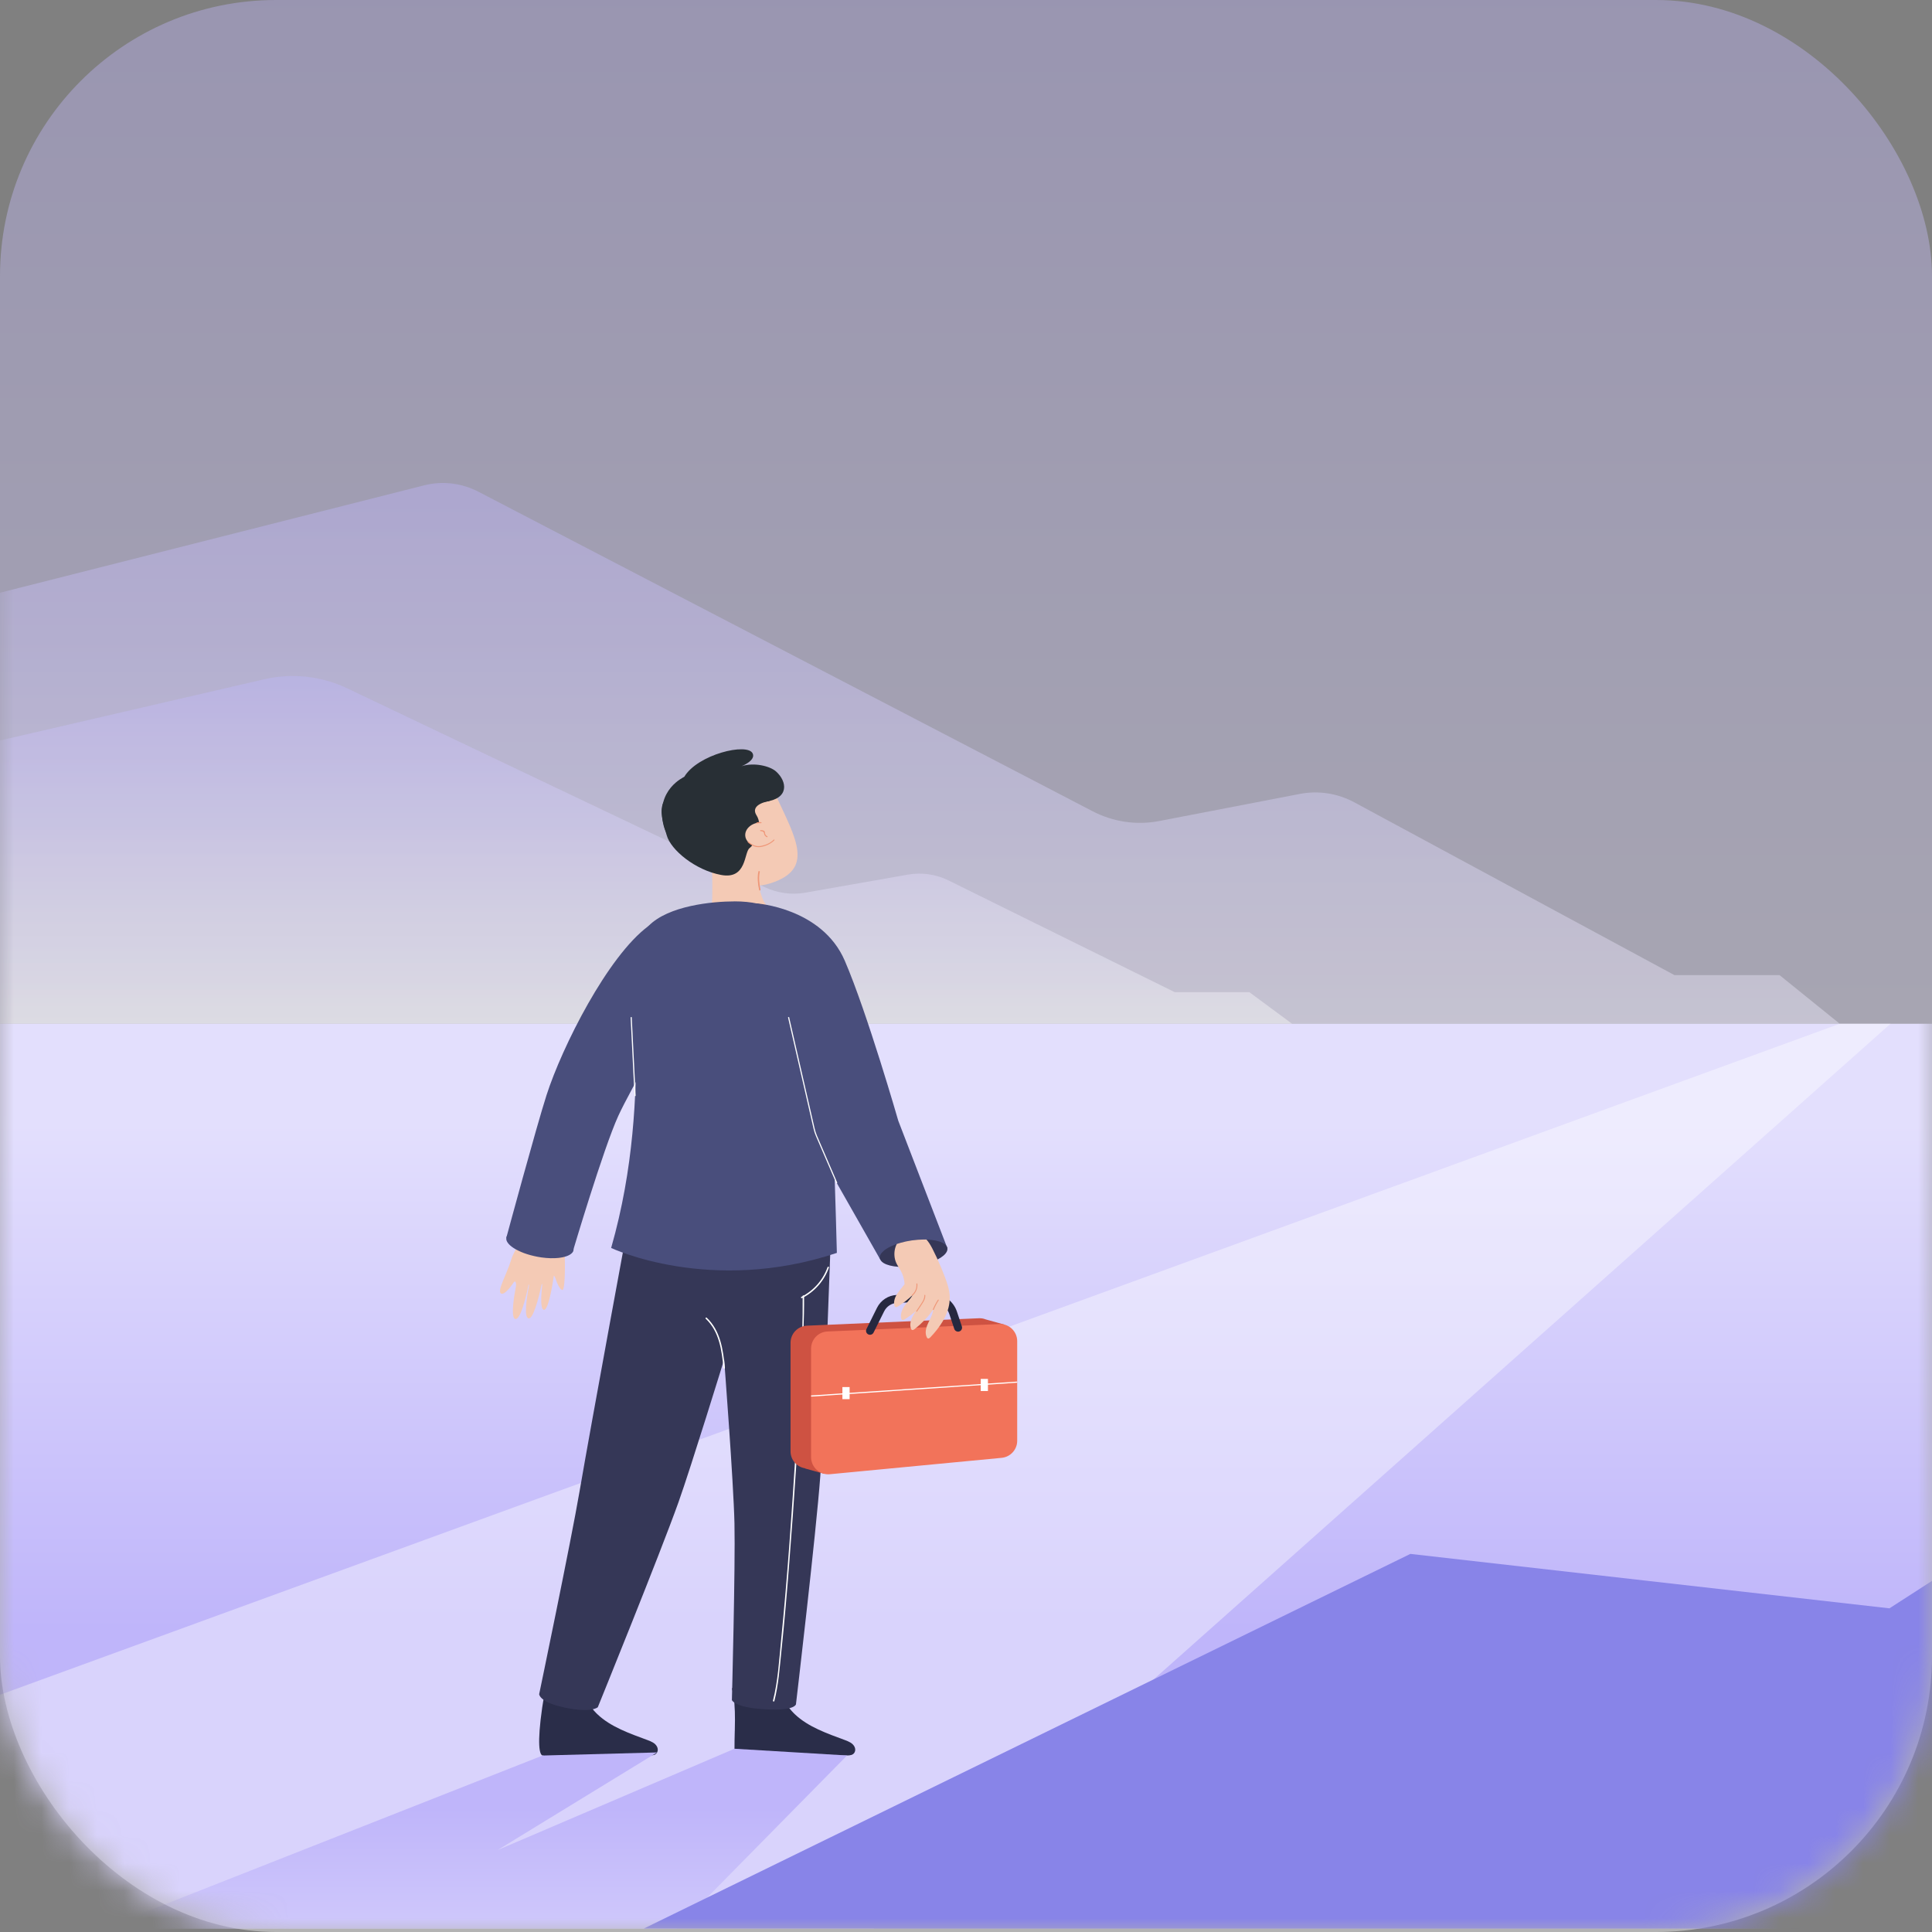 <svg width="70" height="70" viewBox="0 0 70 70" fill="none" xmlns="http://www.w3.org/2000/svg">
<rect x="0" y="0" width="70" height="70" fill="#808080" stroke="none"/>
<rect opacity="0.4" width="70" height="70" rx="10" fill="url(#paint0_linear_561_7357)"/>
<mask id="mask0_561_7357" style="mask-type:alpha" maskUnits="userSpaceOnUse" x="0" y="0" width="70" height="70">
<rect width="70" height="70" rx="10" fill="#E9F3FE"/>
</mask>
<g mask="url(#mask0_561_7357)">
<path opacity="0.4" d="M-1.75 21.919L15.371 17.584C16.032 17.417 16.726 17.5 17.338 17.818L39.577 29.388C40.33 29.78 41.177 29.906 41.999 29.748L47.098 28.765C47.772 28.635 48.466 28.744 49.079 29.075L60.668 35.33H64.476L66.659 37.094H-1.75V21.919Z" fill="url(#paint1_linear_561_7357)"/>
<path opacity="0.4" d="M-1.75 27.234L9.571 24.611C10.58 24.377 11.639 24.492 12.575 24.937L27.703 32.141C28.164 32.36 28.682 32.431 29.184 32.342L32.89 31.689C33.393 31.6 33.912 31.674 34.371 31.901L42.563 35.948H45.266L46.816 37.094H-1.75V27.234Z" fill="url(#paint2_linear_561_7357)"/>
<path d="M135.516 37.093H-1.75V69.874H135.516V37.093Z" fill="url(#paint3_linear_561_7357)"/>
<path opacity="0.4" d="M-1.75 62.043L66.658 37.093H68.496L31.655 69.874H-1.75V62.043Z" fill="white"/>
<path d="M26.622 62.722C26.617 62.944 26.611 63.159 26.612 63.36C26.612 63.479 26.697 63.583 26.814 63.606C27.111 63.665 27.421 63.66 27.725 63.655C28.713 63.638 29.702 63.621 30.691 63.604C30.792 63.602 30.906 63.596 30.962 63.494C30.998 63.43 30.993 63.351 30.959 63.285C30.89 63.153 30.751 63.098 30.619 63.048C29.977 62.81 29.281 62.571 28.799 62.11C28.784 62.096 28.769 62.081 28.754 62.066C28.652 61.963 28.562 61.849 28.484 61.722C28.424 61.624 28.373 61.519 28.343 61.408C28.333 61.37 28.325 61.331 28.321 61.292C28.319 61.277 28.317 61.261 28.317 61.246L27.968 61.23L27.867 61.226L26.518 61.166C26.61 61.508 26.63 61.908 26.629 62.311C26.629 62.449 26.626 62.586 26.623 62.722H26.622Z" fill="#2A2D49"/>
<path d="M19.66 63.606C19.957 63.665 20.266 63.66 20.571 63.655C21.559 63.638 22.548 63.621 23.537 63.604C23.638 63.602 23.752 63.596 23.808 63.494C23.844 63.43 23.839 63.351 23.805 63.285C23.736 63.153 23.597 63.097 23.465 63.048C22.823 62.81 22.127 62.571 21.645 62.11C21.63 62.096 21.615 62.081 21.6 62.066C21.498 61.963 21.407 61.849 21.329 61.722C21.269 61.624 21.218 61.519 21.189 61.408C21.179 61.37 21.171 61.331 21.167 61.292C21.165 61.277 21.163 61.261 21.163 61.246L20.814 61.23L20.713 61.226L19.938 59.591C20.03 59.933 19.712 61.393 19.645 61.865C19.456 63.186 19.543 63.582 19.66 63.606Z" fill="#2A2D49"/>
<path d="M20.445 61.865C19.535 61.672 19.535 61.383 19.535 61.383C19.535 61.383 20.684 55.874 21 54.026C21.409 51.635 22.901 43.563 22.901 43.563L30.116 44.419C30.116 44.419 29.888 51.221 29.721 53.481C29.569 55.554 28.839 61.75 28.839 61.75C28.839 61.75 28.808 61.96 27.956 61.94C26.622 61.908 26.518 61.597 26.518 61.597C26.518 61.597 26.646 56.753 26.611 55.195C26.576 53.667 26.237 49.256 26.237 49.256C26.237 49.256 25.039 53.147 24.584 54.425C23.914 56.305 21.66 61.855 21.66 61.855C21.66 61.855 21.443 62.078 20.444 61.866L20.445 61.865Z" fill="#353757"/>
<path d="M24.789 28.151C24.789 28.151 23.743 28.61 24.035 29.874C24.297 31.004 25.945 31.875 26.517 31.568C27.088 31.261 25.005 28.16 24.789 28.151Z" fill="#282F35"/>
<path d="M27.307 33.629C28.361 33.405 27.805 32.887 27.686 32.679C27.679 32.667 27.673 32.655 27.666 32.642C27.628 32.564 27.589 32.455 27.552 32.332C27.517 32.216 27.484 32.088 27.454 31.961C27.453 31.953 27.451 31.945 27.449 31.938C27.426 31.838 27.404 31.739 27.386 31.649C27.365 31.547 27.347 31.456 27.334 31.385C27.315 31.289 27.306 31.23 27.306 31.23L26.373 30.992L26.265 30.965L25.745 30.833C25.745 30.836 25.851 31.552 25.791 32.958C25.776 33.316 26.207 33.863 27.307 33.629H27.307Z" fill="#F4CAB5"/>
<path d="M25.679 30.613C25.679 30.613 26.323 32.52 27.929 31.999C29.508 31.487 28.848 30.405 28.102 28.803C27.652 27.836 24.585 27.636 25.679 30.613V30.613Z" fill="#F4CAB5"/>
<path d="M25.351 30.604C25.414 30.599 25.476 30.615 25.538 30.608C25.725 30.59 25.905 30.5 26.03 30.359C26.186 30.183 26.25 29.919 26.158 29.703C26.112 29.594 26.042 29.498 25.967 29.407C25.965 29.405 25.964 29.404 25.963 29.402C25.843 29.256 25.922 29.03 26.108 28.991C26.193 28.974 26.28 28.968 26.352 28.97C26.627 28.979 26.902 29.004 27.174 29.044C27.354 29.07 27.537 29.074 27.717 29.051C28.611 28.936 28.519 28.313 28.12 27.954C27.89 27.747 27.305 27.617 26.868 27.762C26.868 27.762 27.389 27.556 27.272 27.301C27.087 26.896 25.269 27.334 24.789 28.151C24.789 28.151 24.218 28.516 24.257 29.072C24.295 29.627 24.826 30.639 25.351 30.604H25.351Z" fill="#282F35"/>
<path d="M27.881 29.022C27.881 29.022 27.149 29.126 27.41 29.54C27.672 29.954 27.365 30.574 27.159 30.727C26.953 30.88 27.065 31.877 26.127 31.701C25.189 31.526 24.305 30.796 24.157 30.266C24.009 29.737 23.898 29.422 24.026 29.09C24.154 28.759 27.151 28.432 27.151 28.432L27.881 29.022H27.881Z" fill="#282F35"/>
<path d="M27.592 30.663C27.891 30.63 28.112 30.41 28.085 30.173C28.059 29.935 27.796 29.77 27.497 29.803C27.198 29.836 26.977 30.055 27.003 30.292C27.029 30.53 27.293 30.696 27.592 30.663Z" fill="#F4CAB5"/>
<path d="M27.094 30.518C27.217 30.629 27.363 30.711 27.535 30.691C27.724 30.668 27.922 30.581 28.057 30.446C28.072 30.43 28.049 30.406 28.034 30.421C27.912 30.543 27.748 30.614 27.581 30.648C27.402 30.685 27.251 30.614 27.119 30.496C27.103 30.481 27.078 30.504 27.094 30.518L27.094 30.518Z" fill="#EF9778"/>
<path d="M27.558 30.113C27.608 30.115 27.66 30.125 27.679 30.177C27.685 30.194 27.683 30.213 27.689 30.23C27.706 30.276 27.74 30.311 27.782 30.332C27.804 30.343 27.823 30.312 27.802 30.301C27.754 30.277 27.726 30.239 27.717 30.186C27.714 30.164 27.716 30.141 27.702 30.122C27.674 30.083 27.603 30.078 27.559 30.076C27.535 30.074 27.534 30.111 27.558 30.113L27.558 30.113Z" fill="#EF9778"/>
<path d="M27.425 29.837C27.472 29.823 27.521 29.819 27.57 29.826C27.593 29.83 27.604 29.795 27.58 29.791C27.525 29.782 27.471 29.784 27.417 29.8C27.394 29.807 27.402 29.843 27.425 29.837Z" fill="#EF9778"/>
<path d="M27.479 31.576C27.432 31.787 27.457 32.038 27.506 32.246C27.513 32.279 27.563 32.265 27.555 32.233C27.51 32.037 27.484 31.789 27.529 31.59C27.536 31.558 27.486 31.544 27.479 31.576Z" fill="#EF9778"/>
<path d="M26.616 32.659C25.814 32.659 24.216 32.81 23.494 33.553C22.471 34.604 23.803 39.416 22.143 45.216C22.143 45.216 25.742 46.924 30.321 45.395C30.321 45.395 30.126 37.471 29.873 35.986C29.62 34.501 29.07 32.658 26.616 32.658L26.616 32.659Z" fill="#494E7C"/>
<path d="M25.57 47.78C26.062 48.244 26.15 48.924 26.213 49.563C26.217 49.596 26.268 49.596 26.265 49.563C26.2 48.909 26.108 48.218 25.606 47.743C25.582 47.721 25.545 47.757 25.57 47.78V47.78Z" fill="white"/>
<path d="M29.06 47.033C29.518 46.8 29.86 46.41 30.034 45.926C30.045 45.895 29.995 45.882 29.984 45.913C29.815 46.383 29.48 46.761 29.034 46.988C29.004 47.003 29.03 47.048 29.06 47.033H29.06Z" fill="white"/>
<path d="M29.082 46.959C29.096 48.789 28.949 50.629 28.836 52.453C28.692 54.783 28.532 57.114 28.3 59.437C28.228 60.158 28.187 60.914 28.006 61.618C27.998 61.65 28.047 61.664 28.056 61.632C28.207 61.045 28.249 60.42 28.312 59.82C28.424 58.759 28.513 57.696 28.596 56.633C28.783 54.255 28.938 51.874 29.052 49.492C29.093 48.649 29.14 47.803 29.134 46.959C29.134 46.926 29.082 46.926 29.082 46.959H29.082Z" fill="white"/>
<path d="M27.399 32.731C27.399 32.731 29.781 32.888 30.609 34.811C31.425 36.706 32.546 40.606 32.546 40.606L34.326 45.226L31.889 45.627L29.528 41.472L27.399 32.731V32.731Z" fill="#494E7C"/>
<path d="M23.494 33.553C22.017 34.642 20.363 37.934 19.802 39.678C19.434 40.822 18.346 44.844 18.346 44.844L20.746 45.371C20.746 45.371 21.857 41.623 22.401 40.433C22.856 39.437 24.516 36.597 24.516 36.597C24.516 36.597 24.278 32.974 23.494 33.553L23.494 33.553Z" fill="#494E7C"/>
<path d="M20.378 46.74C20.304 46.735 20.198 46.548 20.133 46.333C20.111 46.27 20.089 46.235 20.066 46.219C19.993 46.737 19.849 47.478 19.706 47.458C19.577 47.441 19.599 46.977 19.648 46.527L19.627 46.529C19.511 47.072 19.311 47.799 19.152 47.767C18.979 47.732 19.072 47.081 19.173 46.55L19.15 46.552C19.15 46.555 19.149 46.558 19.148 46.561C19.047 47.064 18.844 47.824 18.675 47.789C18.661 47.787 18.649 47.78 18.639 47.77C18.521 47.649 18.611 47.042 18.698 46.574C18.697 46.402 18.652 46.417 18.615 46.459C18.599 46.483 18.584 46.505 18.568 46.528C18.411 46.751 18.253 46.899 18.169 46.873C17.976 46.815 18.359 46.181 18.521 45.644C18.564 45.503 18.624 45.389 18.692 45.269C18.761 45.148 18.837 45.021 18.91 44.852C18.946 44.767 20.313 44.923 20.347 44.99C20.383 45.06 20.421 45.145 20.441 45.281C20.45 45.339 20.457 45.428 20.462 45.535C20.482 45.986 20.461 46.745 20.379 46.74L20.378 46.74Z" fill="#F4CAB5"/>
<path d="M20.778 45.296C20.773 45.323 20.762 45.347 20.746 45.371C20.737 45.383 20.727 45.395 20.717 45.406C20.661 45.461 20.573 45.505 20.461 45.535C20.415 45.548 20.365 45.559 20.311 45.566C20.288 45.57 20.266 45.573 20.242 45.576C20.061 45.596 19.846 45.591 19.617 45.559C19.57 45.552 19.523 45.544 19.475 45.535H19.474C19.295 45.501 19.129 45.455 18.98 45.4C18.946 45.386 18.913 45.373 18.881 45.36C18.813 45.331 18.75 45.3 18.692 45.268C18.574 45.202 18.48 45.131 18.42 45.058C18.373 45.001 18.345 44.944 18.343 44.889C18.342 44.874 18.343 44.859 18.346 44.844C18.363 44.755 18.446 44.684 18.576 44.635C18.61 44.622 18.647 44.611 18.686 44.601C18.782 44.578 18.893 44.564 19.016 44.56C19.041 44.559 19.067 44.558 19.093 44.558C19.138 44.558 19.184 44.559 19.232 44.562C19.364 44.568 19.504 44.585 19.648 44.612C19.791 44.639 19.927 44.675 20.053 44.715C20.055 44.717 20.057 44.717 20.059 44.717C20.094 44.729 20.129 44.741 20.162 44.754C20.198 44.768 20.232 44.781 20.265 44.796C20.446 44.874 20.59 44.964 20.679 45.057C20.756 45.137 20.793 45.219 20.778 45.296L20.778 45.296Z" fill="#494E7C"/>
<path d="M30.302 42.875L29.566 41.17C29.528 41.084 29.498 40.993 29.477 40.899L28.55 36.857L28.59 36.848L29.517 40.891C29.538 40.981 29.567 41.069 29.603 41.154L30.339 42.859L30.302 42.875Z" fill="white"/>
<path d="M22.99 39.711L22.848 36.854L22.889 36.852L23.031 39.709L22.99 39.711Z" fill="white"/>
<path d="M36.413 47.999L35.716 47.805C35.677 47.789 35.635 47.778 35.593 47.77C35.551 47.764 35.507 47.761 35.463 47.763L29.237 48.032C28.905 48.047 28.643 48.32 28.643 48.652V52.586C28.643 52.899 28.875 53.154 29.17 53.199L29.17 53.206L29.863 53.399L30.202 53.119L35.548 52.609C35.867 52.579 36.11 52.311 36.11 51.992V48.382C36.11 48.34 36.105 48.298 36.097 48.259L36.413 47.998V47.999Z" fill="#CE5242"/>
<path d="M36.293 52.82L30.067 53.414C29.703 53.448 29.387 53.162 29.387 52.796V48.862C29.387 48.53 29.649 48.257 29.981 48.242L36.207 47.973C36.56 47.957 36.855 48.24 36.855 48.593V52.202C36.855 52.522 36.611 52.789 36.293 52.82H36.293Z" fill="#F2735A"/>
<path d="M31.523 48.362C31.501 48.362 31.479 48.357 31.459 48.347C31.387 48.312 31.358 48.225 31.394 48.153L31.776 47.383C31.912 47.109 32.187 46.931 32.492 46.918L33.723 46.867C33.736 46.867 33.749 46.867 33.762 46.867C34.171 46.867 34.542 47.132 34.671 47.522L34.85 48.058C34.875 48.134 34.834 48.215 34.758 48.241C34.681 48.265 34.6 48.224 34.575 48.149L34.397 47.613C34.304 47.332 34.036 47.152 33.735 47.155L32.504 47.206C32.303 47.215 32.124 47.332 32.035 47.511L31.651 48.282C31.627 48.332 31.575 48.362 31.522 48.362L31.523 48.362Z" fill="#26283F"/>
<path d="M34.326 45.226C34.329 45.253 34.327 45.28 34.32 45.307C34.316 45.321 34.31 45.336 34.303 45.349C34.255 45.448 34.138 45.546 33.971 45.632C33.951 45.643 33.93 45.653 33.909 45.663C33.744 45.741 33.539 45.806 33.312 45.85C33.266 45.859 33.218 45.866 33.17 45.873C33.17 45.873 33.17 45.873 33.169 45.873C32.989 45.898 32.816 45.909 32.658 45.905C32.622 45.903 32.587 45.902 32.551 45.899C32.325 45.883 32.137 45.836 32.017 45.763C31.954 45.724 31.91 45.679 31.89 45.627C31.884 45.614 31.88 45.599 31.878 45.585C31.865 45.494 31.921 45.4 32.028 45.312C32.056 45.288 32.088 45.266 32.122 45.244C32.222 45.181 32.348 45.123 32.493 45.072C32.535 45.058 32.58 45.044 32.626 45.03C32.752 44.994 32.89 44.965 33.035 44.944C33.18 44.922 33.32 44.912 33.452 44.91C33.455 44.91 33.456 44.91 33.458 44.91C33.495 44.91 33.532 44.91 33.568 44.912C33.813 44.92 34.02 44.962 34.155 45.031C34.254 45.082 34.315 45.148 34.326 45.226H34.326Z" fill="#353757"/>
<path d="M34.409 46.961C34.413 47.04 34.41 47.118 34.4 47.196C34.342 47.669 34.045 48.103 33.708 48.453C33.682 48.48 33.645 48.508 33.611 48.491C33.597 48.484 33.588 48.469 33.581 48.455C33.514 48.323 33.538 48.162 33.592 48.024C33.646 47.886 33.726 47.76 33.773 47.62C33.791 47.568 33.803 47.516 33.812 47.464C33.814 47.456 33.815 47.447 33.817 47.44C33.812 47.446 33.807 47.453 33.803 47.46C33.626 47.722 33.39 47.955 33.142 48.153C33.111 48.178 33.066 48.204 33.033 48.181C33.019 48.171 33.011 48.154 33.005 48.137C32.952 47.986 33.001 47.817 33.078 47.676C33.109 47.618 33.146 47.562 33.182 47.507C33.057 47.614 32.923 47.711 32.788 47.798C32.754 47.821 32.707 47.841 32.677 47.815C32.663 47.804 32.657 47.786 32.653 47.769C32.615 47.613 32.681 47.449 32.771 47.317C32.859 47.188 32.973 47.076 33.057 46.944C33.059 46.941 33.061 46.938 33.063 46.934C33.067 46.928 33.071 46.921 33.075 46.914C33.065 46.924 33.055 46.933 33.045 46.942C32.889 47.088 32.716 47.219 32.539 47.333C32.505 47.355 32.459 47.376 32.428 47.349C32.415 47.338 32.409 47.321 32.405 47.303C32.367 47.148 32.432 46.984 32.523 46.852C32.598 46.742 32.69 46.646 32.767 46.538C32.77 46.535 32.772 46.532 32.775 46.529C32.766 46.36 32.72 46.194 32.639 46.045C32.611 45.995 32.58 45.947 32.55 45.898C32.524 45.855 32.498 45.811 32.476 45.765C32.397 45.595 32.386 45.398 32.435 45.218C32.449 45.167 32.468 45.118 32.492 45.072C32.534 45.057 32.579 45.043 32.625 45.03C32.751 44.993 32.889 44.964 33.034 44.943C33.179 44.922 33.319 44.912 33.451 44.91C33.453 44.91 33.455 44.91 33.457 44.91C33.495 44.909 33.531 44.91 33.567 44.911C33.642 44.994 33.706 45.096 33.764 45.206C33.769 45.215 33.774 45.225 33.779 45.234C33.832 45.337 33.883 45.446 33.935 45.553C33.947 45.579 33.959 45.605 33.97 45.632C34.062 45.835 34.149 46.041 34.228 46.249C34.316 46.478 34.396 46.715 34.409 46.961H34.409Z" fill="#F4CAB5"/>
<path d="M33.227 47.518C33.3 47.409 33.376 47.302 33.444 47.19C33.494 47.109 33.53 47.027 33.526 46.931C33.526 46.909 33.491 46.908 33.492 46.93C33.496 47.04 33.443 47.131 33.385 47.22C33.324 47.314 33.261 47.407 33.199 47.5C33.187 47.519 33.216 47.537 33.228 47.518L33.227 47.518Z" fill="#EF9778"/>
<path d="M33.065 46.94C33.189 46.835 33.252 46.678 33.238 46.517C33.236 46.495 33.202 46.494 33.204 46.516C33.218 46.669 33.159 46.815 33.042 46.915C33.025 46.929 33.049 46.954 33.066 46.94H33.065Z" fill="#EF9778"/>
<path d="M33.832 47.452C33.881 47.333 33.941 47.22 34.011 47.112C34.023 47.094 33.994 47.076 33.982 47.094C33.91 47.204 33.849 47.32 33.799 47.442C33.79 47.462 33.824 47.472 33.832 47.452V47.452Z" fill="#EF9778"/>
<path d="M29.389 50.601L29.386 50.56L36.854 50.057L36.856 50.097L29.389 50.601Z" fill="white"/>
<path d="M30.783 50.256H30.522V50.694H30.783V50.256Z" fill="white"/>
<path d="M35.795 49.96H35.534V50.399H35.795V49.96Z" fill="white"/>
<path d="M3.752 69.874L19.66 63.606L23.808 63.494L18.029 67.032L26.612 63.36L30.691 63.604L24.516 69.874H3.752Z" fill="url(#paint4_linear_561_7357)"/>
<path d="M23.329 69.874L51.1 56.301L68.458 58.273L89.865 44.469L108.967 45.956V69.874H23.329Z" fill="#8884E8"/>
</g>
<defs>
<linearGradient id="paint0_linear_561_7357" x1="35" y1="70" x2="35" y2="0" gradientUnits="userSpaceOnUse">
<stop stop-color="white"/>
<stop offset="1" stop-color="#BFB5FA"/>
</linearGradient>
<linearGradient id="paint1_linear_561_7357" x1="32.454" y1="37.094" x2="32.454" y2="17.5" gradientUnits="userSpaceOnUse">
<stop stop-color="#F2EFFE"/>
<stop offset="1" stop-color="#BFB5FA"/>
</linearGradient>
<linearGradient id="paint2_linear_561_7357" x1="22.532" y1="37.094" x2="22.532" y2="24.493" gradientUnits="userSpaceOnUse">
<stop stop-color="white"/>
<stop offset="1" stop-color="#BFB5FA"/>
</linearGradient>
<linearGradient id="paint3_linear_561_7357" x1="66.883" y1="37.093" x2="66.883" y2="69.874" gradientUnits="userSpaceOnUse">
<stop offset="0.11" stop-color="#E3DFFD"/>
<stop offset="0.67" stop-color="#BFB5FA"/>
</linearGradient>
<linearGradient id="paint4_linear_561_7357" x1="17.221" y1="63.36" x2="17.221" y2="69.874" gradientUnits="userSpaceOnUse">
<stop offset="0.33" stop-color="#BFB5FA"/>
<stop offset="1" stop-color="#CFC8FB"/>
</linearGradient>
</defs>
</svg>
